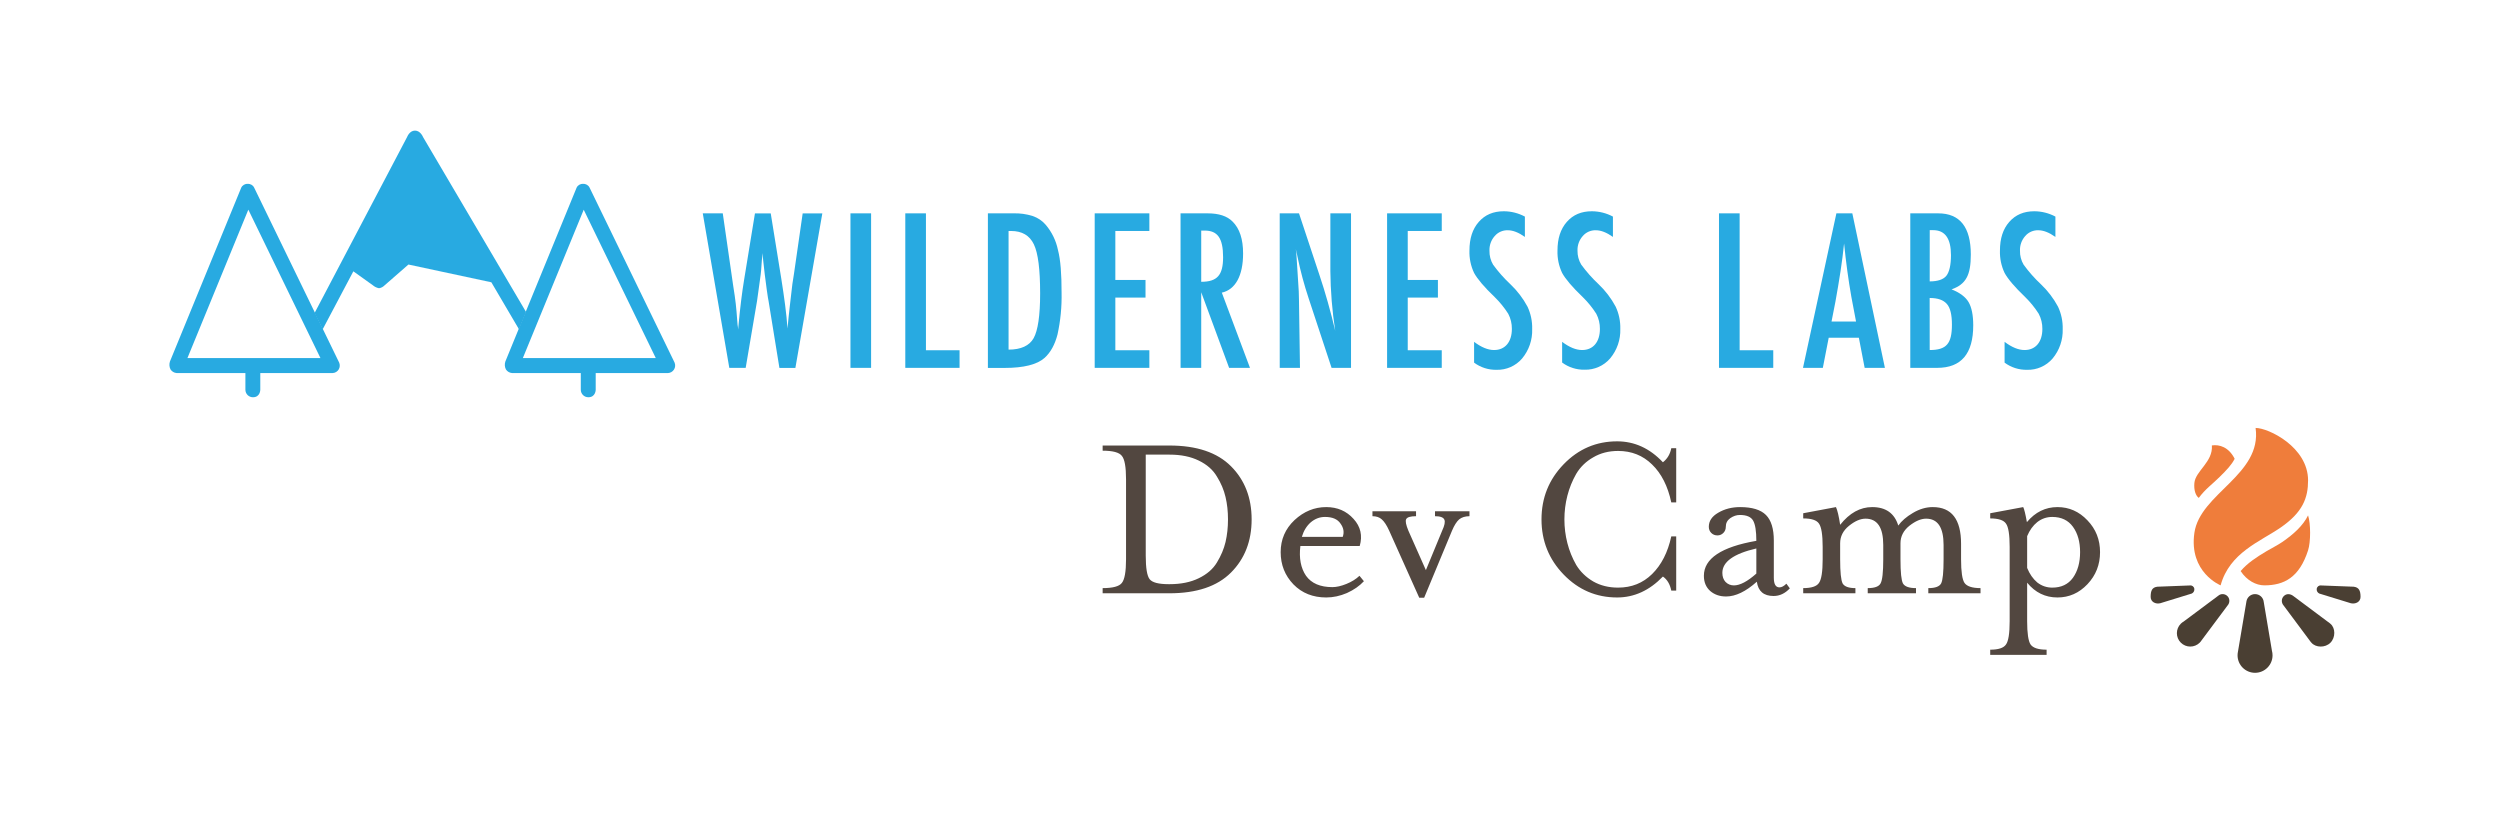 <svg width="670" height="220" viewBox="0 0 670 220" fill="none" xmlns="http://www.w3.org/2000/svg">
<path fill-rule="evenodd" clip-rule="evenodd" d="M140.978 83.609L139.096 88.268L131.682 75.653L109.462 70.893L103.06 76.48C102.661 76.889 102.141 77.159 101.577 77.248C100.962 77.13 100.389 76.853 99.915 76.445L94.698 72.714L86.468 88.274L84.306 83.883L109.11 36.708C109.11 36.708 109.742 35 111.219 35C112.696 35 113.375 36.732 113.375 36.732L140.978 83.609Z" fill="#28AAE1"/>
<path fill-rule="evenodd" clip-rule="evenodd" d="M89.124 99.984C89.816 99.958 90.446 99.578 90.791 98.979C91.102 98.433 91.144 97.775 90.905 97.194L68.119 50.293C67.803 49.63 67.113 49.229 66.38 49.281C65.652 49.234 64.968 49.635 64.653 50.293L45.542 96.884C45.31 97.585 45.367 98.35 45.703 99.009C46.06 99.559 46.651 99.915 47.305 99.973H65.767V104.471C65.78 105.578 66.683 106.468 67.791 106.464C69.757 106.464 69.757 104.453 69.757 104.453V99.978L89.124 99.984ZM66.553 56.189L85.878 95.956H50.235L66.553 56.189Z" fill="#28AAE1"/>
<path fill-rule="evenodd" clip-rule="evenodd" d="M178.998 99.984C179.664 99.957 180.274 99.605 180.631 99.042C180.988 98.479 181.045 97.777 180.784 97.164L158.011 50.293C157.693 49.628 157 49.226 156.266 49.281C155.541 49.231 154.859 49.624 154.539 50.275L135.434 96.884C135.198 97.585 135.254 98.35 135.588 99.009C135.946 99.559 136.537 99.914 137.19 99.973H155.652V104.471C155.665 105.578 156.569 106.468 157.677 106.464C159.648 106.464 159.648 104.453 159.648 104.453V99.978L178.998 99.984ZM156.427 56.189L175.746 95.956H140.126L156.444 56.189H156.427Z" fill="#28AAE1"/>
<path d="M188.342 57.177H193.702L196.471 76.403L196.906 79.259C197.12 80.741 197.281 82.169 197.388 83.484L197.662 87.001C197.747 87.435 197.801 87.874 197.823 88.316L197.936 87.001C198.365 82.389 198.853 78.432 199.401 75.1L202.325 57.195H206.559L209.37 74.588C210.18 79.694 210.776 84.037 211.05 88.042C211.431 83.817 211.919 79.914 212.354 76.141L212.783 73.392L215.117 57.189H220.382L213.164 98.598H208.882L205.976 80.687C205.922 80.521 205.756 79.533 205.488 77.611L204.946 73.446C204.892 72.851 204.725 71.583 204.511 69.602L204.404 67.817C204.344 68.697 204.237 69.245 204.183 69.685C204.022 72.065 203.915 73.362 203.862 73.582L203.314 77.593C203.046 79.378 202.939 80.449 202.885 80.669L199.842 98.586H195.453L188.342 57.177Z" fill="#28AAE1"/>
<path d="M227.922 57.177H233.454V98.586H227.922V57.177Z" fill="#28AAE1"/>
<path d="M242.62 57.177H248.152V93.867H257.163V98.586H242.62V57.177Z" fill="#28AAE1"/>
<path d="M264.756 57.177H271.539C273.304 57.117 275.067 57.359 276.75 57.891C278.12 58.35 279.339 59.173 280.276 60.271C281.901 62.199 283.019 64.502 283.528 66.972C284.236 69.667 284.504 73.452 284.504 78.45C284.583 82.197 284.219 85.939 283.421 89.601C282.718 92.344 281.574 94.433 279.949 95.914C277.942 97.7 274.362 98.604 269.229 98.604H264.756V57.177ZM270.295 93.701C273.6 93.701 275.881 92.659 277.018 90.624C278.156 88.589 278.757 84.585 278.757 78.652C278.757 72.226 278.215 67.834 277.072 65.472C275.929 63.11 273.928 61.902 270.944 61.902H270.295V93.701Z" fill="#28AAE1"/>
<path d="M293.378 57.177H308.029V61.902H298.911V75.028H306.998V79.753H298.911V93.867H308.029V98.586H293.378V57.177Z" fill="#28AAE1"/>
<path d="M316.384 57.177H323.656C326.633 57.177 328.861 57.891 330.326 59.379C332.225 61.247 333.149 64.097 333.149 67.942C333.149 73.892 331.088 77.611 327.449 78.432L334.995 98.586H329.403L321.928 78.325V98.586H316.396L316.384 57.177ZM321.928 75.522C326.216 75.522 327.789 73.737 327.789 68.935C327.789 63.77 326.27 61.795 322.852 61.795H321.928V75.522Z" fill="#28AAE1"/>
<path d="M342.963 57.177H348.132L353.612 73.707C355.184 78.379 356.589 83.377 357.84 88.649C357.018 83.342 356.582 77.983 356.536 72.613V57.177H362.074V98.586H356.863L350.723 79.973C349.514 76.335 348.52 72.63 347.745 68.876C347.692 68.382 347.471 67.686 347.257 66.734C347.384 67.405 347.456 68.085 347.471 68.769L347.745 72.993L348.067 78.105C348.067 78.7 348.127 79.479 348.127 80.521L348.395 98.586H342.969L342.963 57.177Z" fill="#28AAE1"/>
<path d="M371.74 57.177H386.39V61.902H377.273V75.028H385.36V79.753H377.273V93.867H386.39V98.586H371.74V57.177Z" fill="#28AAE1"/>
<path d="M408.67 63.496C406.99 62.306 405.472 61.711 404.114 61.711C402.764 61.659 401.465 62.227 400.588 63.253C399.62 64.335 399.114 65.753 399.177 67.204C399.145 68.516 399.483 69.811 400.153 70.941C401.54 72.841 403.103 74.606 404.822 76.213C406.65 77.953 408.188 79.974 409.378 82.199C410.252 84.071 410.678 86.12 410.623 88.185C410.722 91.064 409.757 93.879 407.913 96.093C406.206 98.076 403.694 99.185 401.076 99.11C398.911 99.156 396.793 98.48 395.056 97.188V91.612C397.009 93.094 398.801 93.808 400.415 93.808C403.393 93.808 405.18 91.612 405.18 88.155C405.199 86.741 404.866 85.344 404.209 84.091C403.177 82.47 401.962 80.972 400.588 79.628C397.765 76.939 395.925 74.743 395.056 73.148C394.17 71.28 393.743 69.228 393.811 67.162C393.811 63.925 394.621 61.396 396.306 59.474C397.992 57.552 400.207 56.618 403.03 56.618C404.998 56.628 406.934 57.118 408.67 58.046V63.496Z" fill="#28AAE1"/>
<path d="M432.265 63.496C430.586 62.306 429.067 61.711 427.709 61.711C426.36 61.659 425.061 62.227 424.184 63.253C423.216 64.335 422.709 65.753 422.772 67.204C422.751 68.508 423.096 69.792 423.767 70.911C425.153 72.811 426.716 74.577 428.436 76.183C430.263 77.924 431.801 79.944 432.992 82.169C433.867 84.04 434.295 86.09 434.242 88.155C434.335 91.037 433.362 93.852 431.509 96.063C429.801 98.047 427.289 99.155 424.672 99.08C422.507 99.127 420.388 98.45 418.651 97.158V91.612C420.604 93.094 422.397 93.808 424.011 93.808C426.989 93.808 428.775 91.612 428.775 88.155C428.795 86.741 428.461 85.344 427.805 84.091C426.773 82.47 425.558 80.972 424.184 79.628C421.367 76.939 419.52 74.743 418.651 73.148C417.766 71.28 417.339 69.228 417.406 67.162C417.406 63.925 418.216 61.396 419.902 59.474C421.587 57.552 423.802 56.618 426.625 56.618C428.594 56.628 430.53 57.118 432.265 58.046V63.496Z" fill="#28AAE1"/>
<path d="M460.69 57.177H466.223V93.867H475.234V98.586H460.69V57.177Z" fill="#28AAE1"/>
<path d="M492.153 57.177H496.423L505.154 98.586H499.729L498.174 90.517H490.093L488.52 98.586H483.202L492.153 57.177ZM497.418 86.174L496.167 79.581C495.373 75.074 494.722 70.296 494.214 65.246C493.725 70.137 492.915 75.189 491.885 80.901L490.849 86.174H497.418Z" fill="#28AAE1"/>
<path d="M511.955 57.177H519.441C525.242 57.177 528.178 60.861 528.178 68.221C528.178 73.767 526.873 76.183 523.02 77.551C525.242 78.432 526.766 79.586 527.576 80.961C528.386 82.335 528.827 84.418 528.827 87.167C528.827 94.796 525.623 98.586 519.167 98.586H511.955V57.177ZM517.16 75.415C519.274 75.415 520.799 74.921 521.609 73.928C522.419 72.934 522.86 71.018 522.86 68.382C522.86 63.937 521.287 61.682 518.095 61.682H517.172L517.16 75.415ZM517.16 93.808C521.662 93.808 523.116 92.106 523.116 87.001C523.116 84.365 522.681 82.496 521.758 81.455C520.835 80.414 519.376 79.86 517.148 79.86L517.16 93.808Z" fill="#28AAE1"/>
<path d="M550.85 63.496C549.163 62.306 547.642 61.711 546.288 61.711C544.939 61.66 543.64 62.228 542.763 63.253C541.796 64.336 541.292 65.754 541.357 67.204C541.322 68.516 541.661 69.812 542.334 70.941C543.716 72.843 545.277 74.609 546.997 76.213C548.824 77.953 550.362 79.974 551.553 82.199C552.428 84.07 552.857 86.12 552.803 88.185C552.901 91.065 551.934 93.879 550.088 96.093C548.381 98.077 545.869 99.186 543.251 99.11C541.086 99.155 538.967 98.479 537.23 97.188V91.612C539.183 93.094 540.976 93.808 542.59 93.808C545.568 93.808 547.354 91.612 547.354 88.155C547.372 86.74 547.036 85.343 546.378 84.091C545.348 82.47 544.135 80.972 542.763 79.628C539.946 76.939 538.1 74.743 537.23 73.148C536.348 71.279 535.921 69.228 535.985 67.162C535.985 63.925 536.795 61.396 538.481 59.474C540.166 57.552 542.387 56.618 545.204 56.618C547.174 56.629 549.112 57.119 550.85 58.046V63.496Z" fill="#28AAE1"/>
<path d="M295.508 159V157.614C298.236 157.614 299.952 157.152 300.656 156.228C301.404 155.304 301.778 153.192 301.778 149.892V128.442C301.778 125.142 301.404 123.052 300.656 122.172C299.952 121.248 298.236 120.786 295.508 120.786V119.4H313.394C320.698 119.4 326.198 121.248 329.894 124.944C333.59 128.64 335.438 133.392 335.438 139.2C335.438 145.008 333.59 149.76 329.894 153.456C326.198 157.152 320.698 159 313.394 159H295.508ZM307.058 121.842V148.902C307.058 152.246 307.41 154.358 308.114 155.238C308.818 156.118 310.512 156.558 313.196 156.558H313.46C316.496 156.558 319.092 156.03 321.248 154.974C323.448 153.918 325.076 152.51 326.132 150.75C327.232 148.946 328.002 147.12 328.442 145.272C328.882 143.38 329.102 141.356 329.102 139.2C329.102 137.044 328.882 135.042 328.442 133.194C328.002 131.302 327.232 129.476 326.132 127.716C325.076 125.912 323.448 124.482 321.248 123.426C319.092 122.37 316.496 121.842 313.46 121.842H307.058ZM348.895 143.886H359.851C360.291 142.654 360.093 141.466 359.257 140.322C358.465 139.134 357.079 138.54 355.099 138.54C353.691 138.54 352.415 139.024 351.271 139.992C350.171 140.96 349.379 142.258 348.895 143.886ZM348.499 146.328C348.103 149.584 348.609 152.246 350.017 154.314C351.469 156.338 353.823 157.35 357.079 157.35C358.179 157.35 359.433 157.064 360.841 156.492C362.249 155.92 363.415 155.194 364.339 154.314L365.527 155.766C364.339 157.042 362.821 158.098 360.973 158.934C359.125 159.726 357.277 160.122 355.429 160.122C351.865 160.122 348.939 158.956 346.651 156.624C344.363 154.248 343.219 151.366 343.219 147.978C343.219 144.59 344.451 141.73 346.915 139.398C349.423 137.066 352.261 135.9 355.429 135.9C358.421 135.9 360.863 136.956 362.755 139.068C364.647 141.136 365.197 143.556 364.405 146.328H348.499ZM393.82 138.342C392.676 138.342 391.752 138.628 391.048 139.2C390.388 139.772 389.75 140.784 389.134 142.236L381.676 160.188H380.356L372.304 142.236C371.644 140.784 370.984 139.772 370.324 139.2C369.708 138.628 368.872 138.342 367.816 138.342V137.022H379.498V138.342C378.002 138.342 377.122 138.606 376.858 139.134C376.594 139.618 376.792 140.652 377.452 142.236L382.138 152.796L386.494 142.236C387.154 140.828 387.352 139.838 387.088 139.266C386.824 138.65 385.988 138.342 384.58 138.342V137.022H393.82V138.342ZM449.224 158.274H447.904C447.552 156.558 446.804 155.304 445.66 154.512C442.052 158.252 437.96 160.122 433.384 160.122C427.796 160.122 423.022 158.076 419.062 153.984C415.102 149.892 413.122 144.964 413.122 139.2C413.122 133.436 415.102 128.508 419.062 124.416C423.022 120.324 427.796 118.278 433.384 118.278C438.048 118.278 442.14 120.148 445.66 123.888C446.848 122.964 447.596 121.71 447.904 120.126H449.224V134.646H447.904C446.98 130.29 445.264 126.902 442.756 124.482C440.292 122.062 437.256 120.852 433.648 120.852C431.14 120.852 428.918 121.424 426.982 122.568C425.046 123.668 423.528 125.142 422.428 126.99C421.372 128.838 420.58 130.796 420.052 132.864C419.524 134.932 419.26 137.044 419.26 139.2C419.26 141.356 419.524 143.468 420.052 145.536C420.58 147.604 421.372 149.562 422.428 151.41C423.528 153.214 425.046 154.688 426.982 155.832C428.918 156.932 431.14 157.482 433.648 157.482C437.256 157.482 440.292 156.272 442.756 153.852C445.264 151.388 446.98 148.022 447.904 143.754H449.224V158.274ZM479.675 157.68C478.399 159.044 476.947 159.726 475.319 159.726C472.679 159.726 471.183 158.45 470.831 155.898C467.883 158.538 465.133 159.858 462.581 159.858C460.909 159.858 459.501 159.374 458.357 158.406C457.213 157.394 456.641 156.03 456.641 154.314C456.641 149.694 461.327 146.57 470.699 144.942C470.699 142.346 470.413 140.542 469.841 139.53C469.269 138.518 468.081 138.012 466.277 138.012C465.397 138.012 464.539 138.298 463.703 138.87C462.911 139.442 462.515 140.212 462.515 141.18C462.515 141.84 462.295 142.39 461.855 142.83C461.415 143.27 460.887 143.49 460.271 143.49C459.611 143.49 459.061 143.27 458.621 142.83C458.181 142.39 457.961 141.84 457.961 141.18C457.961 139.64 458.797 138.386 460.469 137.418C462.185 136.406 464.143 135.9 466.343 135.9C469.555 135.9 471.865 136.604 473.273 138.012C474.681 139.42 475.385 141.708 475.385 144.876V154.842C475.385 156.558 475.891 157.416 476.903 157.416C477.475 157.416 478.091 157.086 478.751 156.426L479.675 157.68ZM470.699 153.72V146.988C464.627 148.396 461.591 150.574 461.591 153.522C461.591 154.534 461.877 155.348 462.449 155.964C463.065 156.58 463.813 156.888 464.693 156.888C466.321 156.888 468.323 155.832 470.699 153.72ZM509.33 145.602V149.892C509.33 153.368 509.55 155.524 509.99 156.36C510.474 157.196 511.64 157.614 513.488 157.614V159H500.552V157.614C502.4 157.614 503.544 157.196 503.984 156.36C504.468 155.524 504.71 153.368 504.71 149.892V146.064C504.71 141.356 503.126 139.002 499.958 139.002C498.594 139.002 497.12 139.64 495.536 140.916C493.952 142.192 493.16 143.754 493.16 145.602V149.892C493.16 153.324 493.38 155.48 493.82 156.36C494.304 157.196 495.448 157.614 497.252 157.614V159H483.26V157.614C485.46 157.614 486.868 157.152 487.484 156.228C488.144 155.304 488.474 153.192 488.474 149.892V146.592C488.474 143.336 488.144 141.246 487.484 140.322C486.868 139.398 485.46 138.936 483.26 138.936V137.55L492.038 135.9C492.434 136.736 492.808 138.32 493.16 140.652C495.668 137.484 498.528 135.9 501.74 135.9C505.392 135.9 507.724 137.55 508.736 140.85C509.616 139.618 510.914 138.496 512.63 137.484C514.39 136.428 516.172 135.9 517.976 135.9C523.036 135.9 525.566 139.178 525.566 145.734V149.892C525.566 153.192 525.874 155.304 526.49 156.228C527.15 157.152 528.58 157.614 530.78 157.614V159H516.788V157.614C518.636 157.614 519.78 157.196 520.22 156.36C520.66 155.524 520.88 153.368 520.88 149.892V146.064C520.88 141.356 519.318 139.002 516.194 139.002C514.83 139.002 513.334 139.64 511.706 140.916C510.122 142.192 509.33 143.754 509.33 145.602ZM555.551 154.842C556.827 153.038 557.465 150.75 557.465 147.978C557.465 145.206 556.827 142.94 555.551 141.18C554.275 139.42 552.427 138.54 550.007 138.54C548.511 138.54 547.169 139.002 545.981 139.926C544.837 140.85 543.935 142.104 543.275 143.688V152.202C543.935 153.83 544.837 155.128 545.981 156.096C547.169 157.02 548.511 157.482 550.007 157.482C552.427 157.482 554.275 156.602 555.551 154.842ZM543.275 166.458C543.275 169.714 543.583 171.804 544.199 172.728C544.859 173.652 546.289 174.114 548.489 174.114V175.5H533.375V174.114C535.575 174.114 536.983 173.652 537.599 172.728C538.259 171.848 538.589 169.758 538.589 166.458V146.592C538.589 143.292 538.259 141.202 537.599 140.322C536.983 139.398 535.575 138.936 533.375 138.936V137.55L542.219 135.9C542.483 136.384 542.813 137.726 543.209 139.926C545.453 137.242 548.181 135.9 551.393 135.9C554.517 135.9 557.201 137.088 559.445 139.464C561.689 141.796 562.811 144.634 562.811 147.978C562.811 151.322 561.689 154.182 559.445 156.558C557.201 158.934 554.517 160.122 551.393 160.122C548.137 160.122 545.431 158.802 543.275 156.162V166.458Z" fill="#524740"/>
<path d="M606.687 161.358C606.583 160.159 605.579 159.219 604.354 159.219C603.235 159.219 602.301 160.003 602.068 161.051L602.067 161.05L599.78 174.6C599.706 174.93 599.666 175.273 599.666 175.625C599.666 178.214 601.765 180.312 604.354 180.312C606.942 180.312 609.041 178.214 609.041 175.625C609.041 175.2 608.983 174.789 608.878 174.398L606.687 161.358Z" fill="#4A3F33"/>
<path d="M611.811 162.009L611.811 162.008L611.81 162.009H611.811Z" fill="#4A3F33"/>
<path d="M624.55 167.167C624.298 166.961 624.067 166.745 623.797 166.59L614.477 159.631C613.631 159.075 612.719 159.091 612.056 159.755C611.451 160.362 611.369 161.274 611.81 162.009L618.982 171.642C619.12 171.861 619.299 172.052 619.475 172.256C620.618 173.585 623.149 173.661 624.55 172.255C625.952 170.851 625.931 168.299 624.55 167.167Z" fill="#4A3F33"/>
<path d="M621.568 159.075H621.567V159.076L621.568 159.075Z" fill="#4A3F33"/>
<path d="M630.783 157.238L622.065 156.903C621.495 156.821 620.981 157.204 620.883 157.783C620.795 158.312 621.08 158.829 621.567 159.075L621.569 159.069C621.575 159.072 621.578 159.07 621.584 159.073L630.039 161.674C631.253 161.957 632.625 161.331 632.625 159.968C632.625 158.241 632.173 157.412 630.783 157.238Z" fill="#4A3F33"/>
<path d="M587.395 159.076V159.075H587.394L587.395 159.076Z" fill="#4A3F33"/>
<path d="M587.392 159.069L587.394 159.075C587.88 158.829 588.166 158.312 588.078 157.783C587.98 157.204 587.466 156.821 586.896 156.903L578.177 157.238C576.787 157.412 576.375 158.241 576.375 159.967C576.375 161.331 577.708 161.956 578.922 161.674L587.377 159.073C587.383 159.07 587.386 159.072 587.392 159.069Z" fill="#4A3F33"/>
<path d="M594.525 159.63L585.209 166.578C584.94 166.733 584.686 166.924 584.456 167.154C583.056 168.555 583.055 170.829 584.456 172.229C585.856 173.631 588.126 173.632 589.527 172.23C589.717 172.04 589.879 171.836 590.018 171.617L597.19 162.002C597.63 161.27 597.549 160.359 596.944 159.754C596.281 159.091 595.229 159.037 594.525 159.63Z" fill="#4A3F33"/>
<path d="M618.563 128.75C618.563 119.814 607.964 114.688 604.5 114.688C606.26 127.22 589.607 132.217 588.094 142.812C586.58 153.408 595.125 156.875 595.125 156.875C597.518 148.101 605.728 145.157 611.19 141.396C617.146 137.295 618.563 133.446 618.563 128.75Z" fill="#EF7D3B"/>
<path d="M618.562 147.5C619.299 145.213 619.282 140.322 618.562 138.125C617.244 140.835 614.712 143.149 611.65 145.257C610.393 146.123 608.741 146.933 607.427 147.718C604.686 149.353 602.303 150.918 600.494 153.05C602.156 155.593 604.643 156.875 606.844 156.875C612.117 156.875 616.219 154.775 618.562 147.5Z" fill="#EF7D3B"/>
<path d="M589.271 133.438C590.988 131.101 592.912 129.745 594.865 127.818C596.833 125.877 598.099 124.526 598.888 122.959C597.326 119.834 594.809 119.061 592.781 119.375C593.123 123.818 588.391 126.196 588.094 129.432C587.914 131.387 588.46 132.852 589.271 133.438Z" fill="#EF7D3B"/>
</svg>
